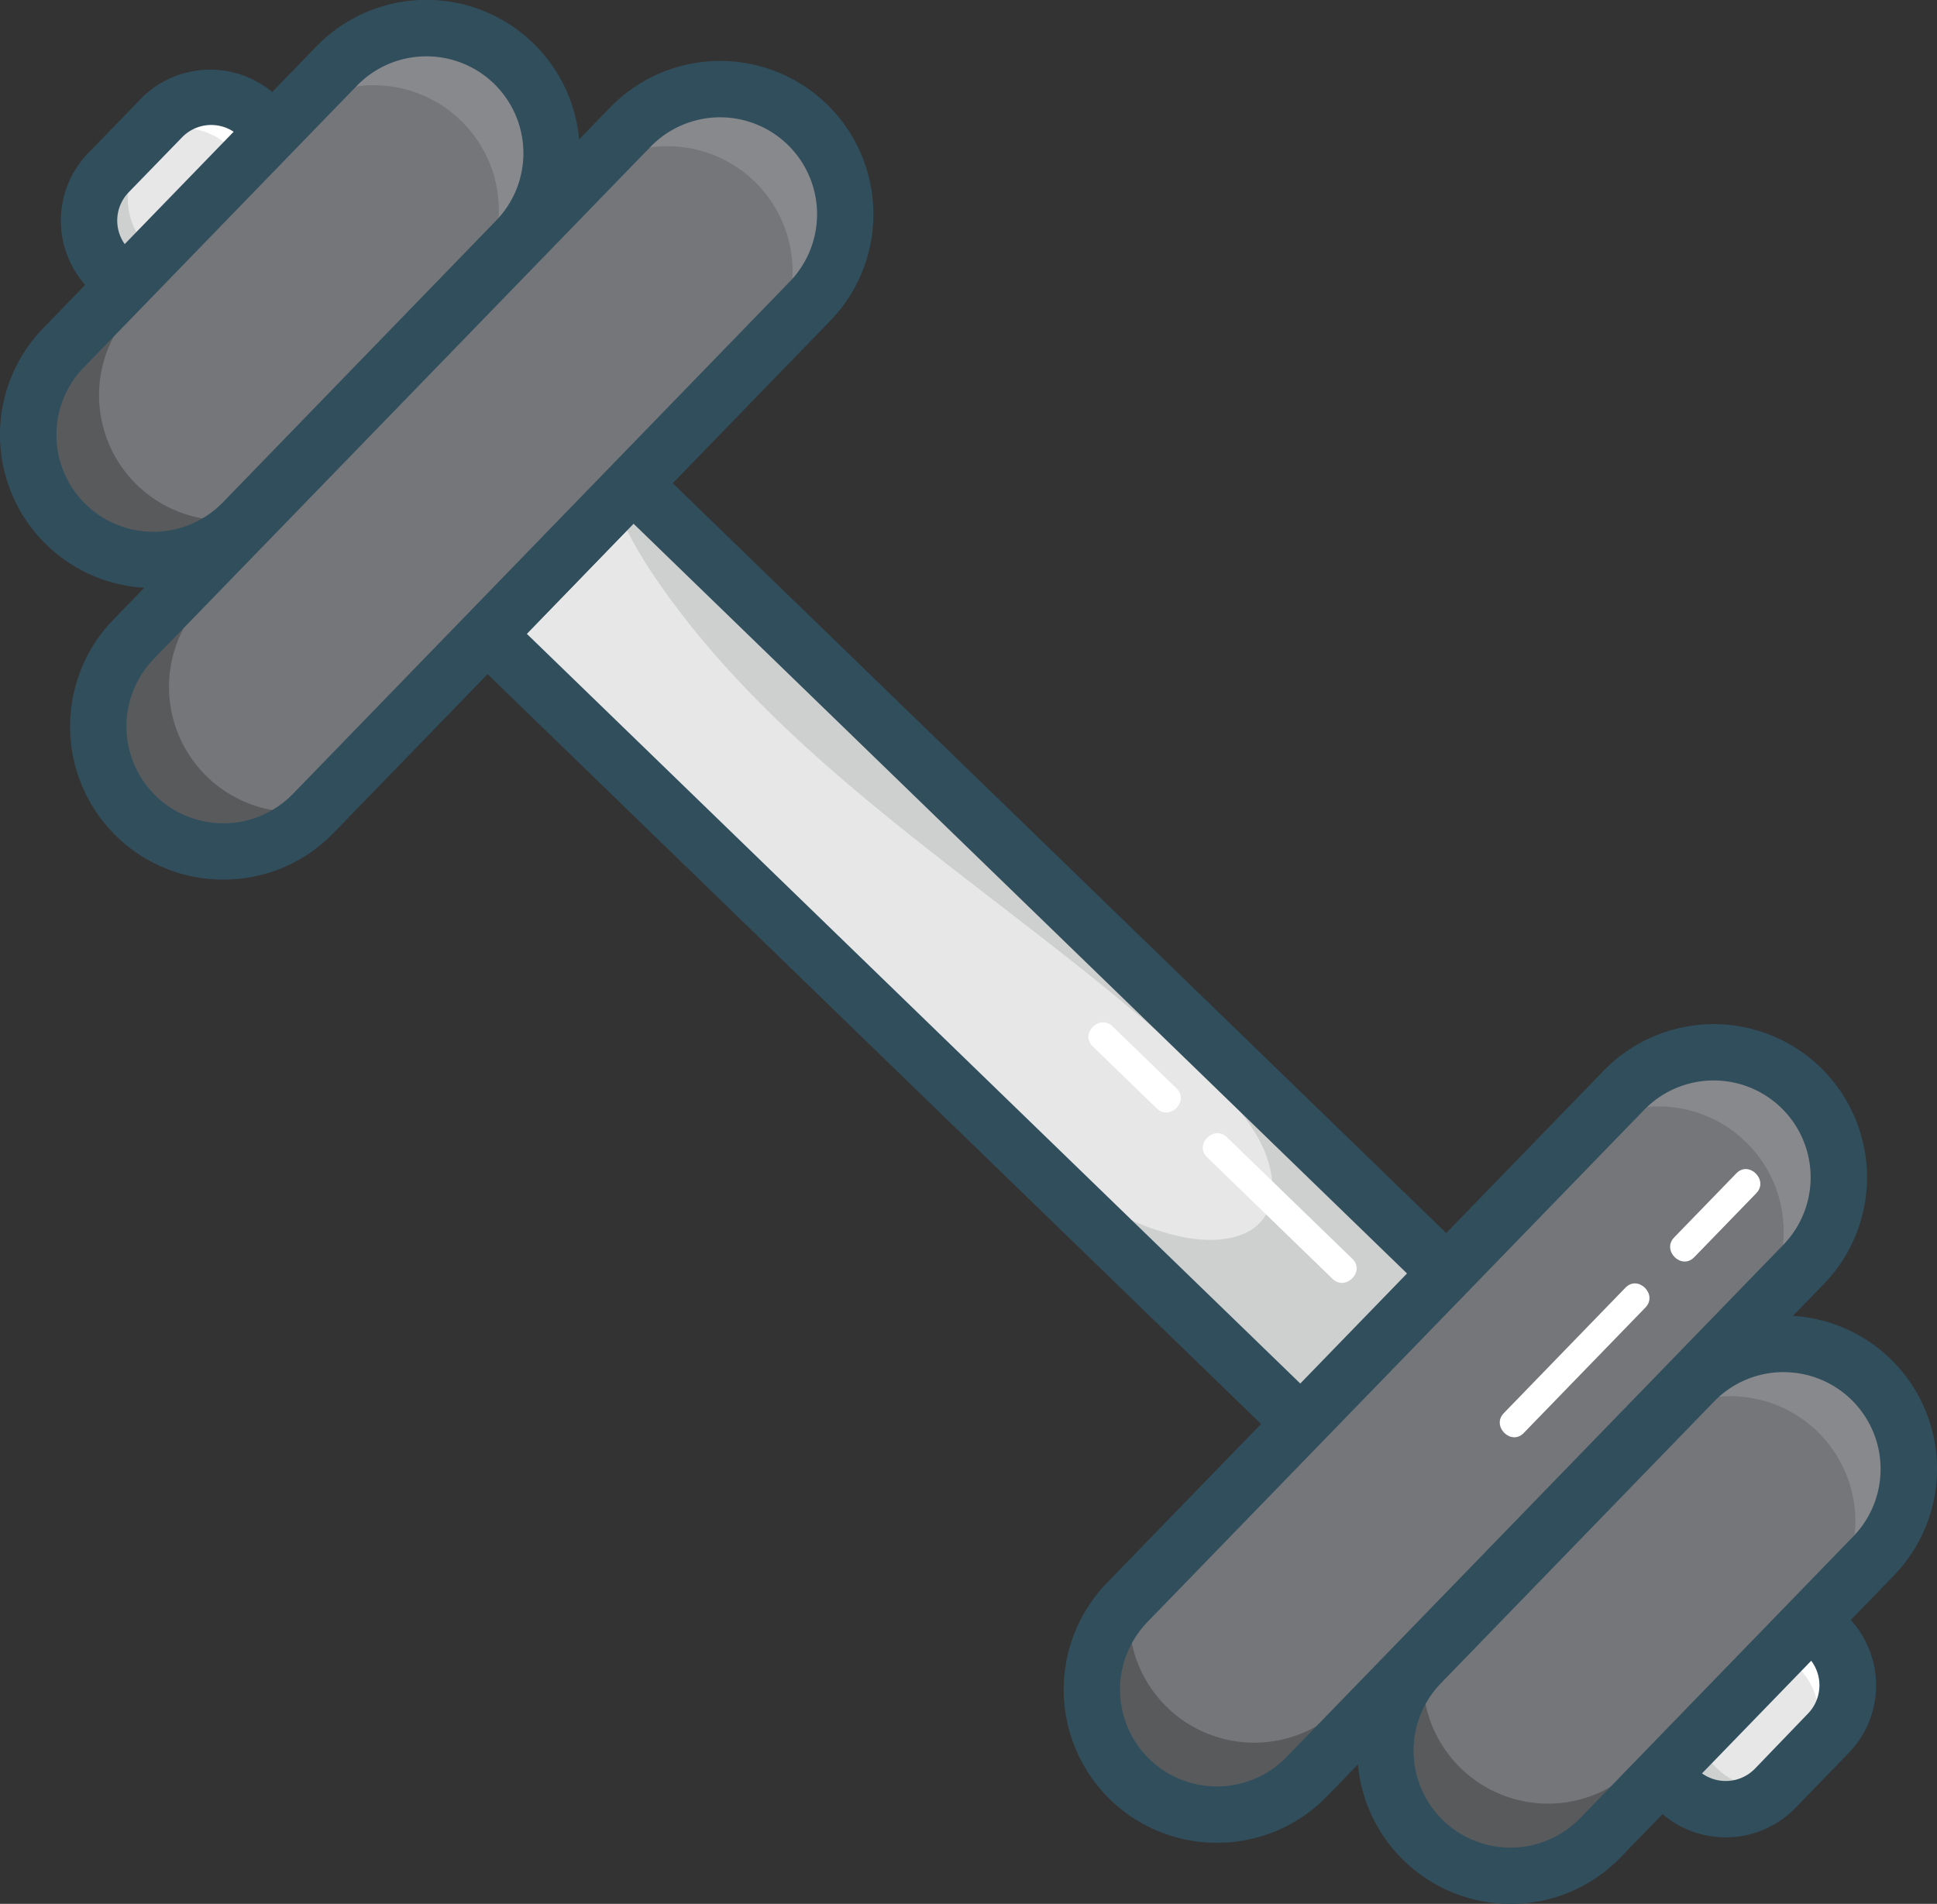 <svg viewBox="0 0 412.48 405.52" xmlns="http://www.w3.org/2000/svg"><rect x="0" y="0" width="412.48" height="405.52" fill="#333333" stroke="none"/><path d="m84.81 181.71h244.07v44.65h-244.07z" fill="#e7e7e7" transform="matrix(.718 .696 -.696 .718 200.38 -86.44)"/><path d="m307.18 271.12-31.08 32.05-65-63c12.54 9.9 25.88 20.1 40.28 23.21 7.13 1.54 14.9.82 18.12-4.52 2.65-4.4 1.48-11-1.62-16.55s-7.88-10.31-12.63-14.76c-37.8-35.07-85.21-61-114.5-102.73a95.34 95.34 0 0 1 -11.35-21l2.55-2.63z" fill="#ced0d0"/><path d="m279.05 313.5-183.84-178.26 39.43-40.67 183.84 178.26zm-166.87-178.5 166.61 161.53 22.73-23.44-166.62-161.55z" fill="#314e5d"/><path d="m288 268.15-26.73-25.92c-2.77-2.69-7 1.55-4.24 4.24l26.73 25.92c2.77 2.69 7-1.55 4.24-4.24z" fill="#fff"/><path d="m250.57 231.86-13.66-13.25c-2.77-2.69-7 1.55-4.24 4.24l13.66 13.25c2.77 2.69 7-1.55 4.24-4.24z" fill="#fff"/><rect fill="#e7e7e7" height="45.64" rx="14.67" transform="matrix(.718 .696 -.696 .718 40.8 -15.86)" width="29.34" x="25.3" y="19.59"/><path d="m61.08 33.91a14.64 14.64 0 0 1 -2.13 7.86l-7.61 7.85a14.67 14.67 0 0 0 -23.07-17.85l7.61-7.85a14.67 14.67 0 0 1 25.2 10z" fill="#fff"/><path d="m46.41 56.32-5.41 5.54a14.67 14.67 0 0 1 -18.54-22.5l11.35-11.7a14.57 14.57 0 0 1 5.29-3.49l-7.73 8a14.67 14.67 0 0 0 15 24.19z" fill="#ced0d0"/><path d="m33.62 67.66a20.53 20.53 0 0 1 -14.38-5.83 20.67 20.67 0 0 1 -.45-29.23l11.35-11.7a20.67 20.67 0 0 1 29.68 28.77l-11.35 11.7a20.53 20.53 0 0 1 -14.52 6.28zm11.38-41.04a8.64 8.64 0 0 0 -6.23 2.63l-11.36 11.7a8.67 8.67 0 0 0 .19 12.26 8.61 8.61 0 0 0 6 2.45h.14a8.62 8.62 0 0 0 6.12-2.66l11.34-11.68a8.67 8.67 0 0 0 -6.2-14.7z" fill="#314e5d"/><rect fill="#e7e7e7" height="45.64" rx="14.67" transform="matrix(.718 .696 -.696 .718 360.88 -157.19)" width="29.34" x="359.73" y="343.87"/><path d="m394.91 357.61a14.64 14.64 0 0 1 -2.13 7.86l-7.61 7.85a14.67 14.67 0 0 0 -23.07-17.84l7.61-7.85a14.67 14.67 0 0 1 25.2 10z" fill="#fff"/><path d="m380.25 380-5.38 5.54a14.67 14.67 0 0 1 -18.54-22.5l11.35-11.7a14.57 14.57 0 0 1 5.29-3.49l-7.73 8a14.67 14.67 0 0 0 15 24.19z" fill="#ced0d0"/><path d="m367.46 391.35a20.6 20.6 0 0 1 -14.39-5.82 20.69 20.69 0 0 1 -.45-29.23l11.38-11.7a20.67 20.67 0 1 1 29.68 28.78l-11.35 11.7a20.61 20.61 0 0 1 -14.87 6.27zm-6-14.44a8.68 8.68 0 0 0 12.26-.19l11.28-11.72a8.67 8.67 0 0 0 -.19-12.26 8.72 8.72 0 0 0 -6.17-2.45 8.62 8.62 0 0 0 -6.09 2.63l-11.35 11.7a8.68 8.68 0 0 0 .19 12.26z" fill="#314e5d"/><rect fill="#747679" height="205.26" rx="26.64" transform="matrix(.718 .696 -.696 .718 100.03 -41.86)" width="53.29" x="75.02" y="-.13"/><rect fill="#747679" height="136.84" rx="26.64" transform="matrix(.718 .696 -.696 .718 62.96 -25.49)" width="53.29" x="36.29" y="-3.48"/><path d="m120 30.13a26.54 26.54 0 0 1 -7.51 19l-13.78 14.21a26.64 26.64 0 1 0 -38.26-37.09l13.83-14.25a26.64 26.64 0 0 1 45.72 18.13z" fill="#87898d"/><path d="m175.08 62.08-13.82 14.26a26.64 26.64 0 1 0 -38.26-37.1l13.83-14.24a26.64 26.64 0 1 1 38.25 37.09z" fill="#87898d"/><g fill="#595a5b"><path d="m130.47 34.52a26.63 26.63 0 0 1 -5.47 8.23l-58.16 60a26.63 26.63 0 0 1 -8.06 5.7z"/><path d="m57.24 109.08-6.57 6.78a26.64 26.64 0 0 1 -38.25-37.1l14.67-15.13a26.64 26.64 0 0 0 4.58-3.78l6.57-6.78a26.6 26.6 0 0 0 5-2.56l-14.64 15.13a26.65 26.65 0 0 0 28.64 43.44z"/><path d="m72.17 171.18-6.58 6.82a26.64 26.64 0 1 1 -38.25-37.09l31.45-32.44a26.63 26.63 0 0 0 8.06-5.7l58.16-60a26.63 26.63 0 0 0 5.45-8.23l2.66-2.74a26.39 26.39 0 0 1 9.6-6.33l-99.2 102.28a26.64 26.64 0 0 0 28.66 43.43z"/></g><path d="m47.55 187.35a32.53 32.53 0 0 1 -22.72-9.19 32.68 32.68 0 0 1 -.71-46.16l105.79-109.1a32.64 32.64 0 0 1 46.87 45.45l-105.78 109.1a32.55 32.55 0 0 1 -23.45 9.9zm-14.36-17.8a20.67 20.67 0 0 0 29.19-.45l105.79-109.1a20.64 20.64 0 0 0 -29.64-28.74l-105.79 109.09a20.67 20.67 0 0 0 .45 29.19z" fill="#314e5d"/><path d="m32.63 125.26a32.64 32.64 0 0 1 -23.42-55.37l58.16-60a32.64 32.64 0 1 1 46.87 45.45l-58.16 60a32.43 32.43 0 0 1 -22.93 9.92zm58.18-113.26a20.58 20.58 0 0 0 -14.81 6.26l-58.16 60a20.64 20.64 0 0 0 .45 29.19 20.64 20.64 0 0 0 29.18-.45l58.16-60a20.63 20.63 0 0 0 -14.82-35z" fill="#314e5d"/><rect fill="#747679" height="205.26" rx="26.64" transform="matrix(-.718 -.696 .696 -.718 320.24 738.17)" width="53.29" x="283.04" y="201.57"/><rect fill="#747679" height="136.84" rx="26.64" transform="matrix(-.718 -.696 .696 -.718 360.63 829.64)" width="53.29" x="321.76" y="273.33"/><path d="m381.44 283.59a26.54 26.54 0 0 0 -18.72 8.09l-13.82 14.26a26.64 26.64 0 1 1 38.26 37.06l13.84-14.22a26.64 26.64 0 0 0 -19.54-45.19z" fill="#87898d"/><path d="m347.81 229.57-13.81 14.26a26.64 26.64 0 1 1 38.25 37.09l13.82-14.26a26.64 26.64 0 1 0 -38.25-37.09z" fill="#87898d"/><path d="m376.74 273.32a26.63 26.63 0 0 0 -8.06 5.7l-58.16 60a26.63 26.63 0 0 0 -5.45 8.23z" fill="#595a5b"/><path d="m304.47 348.8-6.57 6.78a26.64 26.64 0 0 0 38.25 37.09l14.67-15.13a26.64 26.64 0 0 1 3.64-4.69l6.57-6.78a26.6 26.6 0 0 1 2.41-5.11l-14.67 15.13a26.65 26.65 0 0 1 -44.3-27.29z" fill="#595a5b"/><path d="m241.94 335.79-6.58 6.79a26.64 26.64 0 1 0 38.25 37.09l31.45-32.44a26.63 26.63 0 0 1 5.45-8.23l58.16-60a26.63 26.63 0 0 1 8.06-5.7l2.66-2.74a26.39 26.39 0 0 0 6-9.79l-99.16 102.32a26.64 26.64 0 0 1 -44.29-27.3z" fill="#595a5b"/><path d="m259.14 392.51a32.53 32.53 0 0 1 -22.72-9.19 32.68 32.68 0 0 1 -.71-46.16l105.79-109.1a32.64 32.64 0 1 1 46.87 45.45l-105.79 109.1a32.55 32.55 0 0 1 -23.44 9.9zm-14.37-17.81a20.67 20.67 0 0 0 29.19-.45l105.79-109.1a20.64 20.64 0 0 0 -29.64-28.74l-105.79 109.1a20.67 20.67 0 0 0 .45 29.19z" fill="#314e5d"/><path d="m321.67 405.52a32.64 32.64 0 0 1 -23.42-55.37l58.16-60a32.64 32.64 0 0 1 46.87 45.45l-58.16 60a32.43 32.43 0 0 1 -22.93 9.92zm58.18-113.26a20.58 20.58 0 0 0 -14.85 6.27l-58.16 60a20.64 20.64 0 0 0 .45 29.19 20.64 20.64 0 0 0 29.19-.45l58.16-60a20.63 20.63 0 0 0 -14.82-35z" fill="#314e5d"/><path d="m324.47 305.23 25.92-26.73c2.69-2.77-1.55-7-4.24-4.24l-25.92 26.74c-2.69 2.77 1.55 7 4.24 4.24z" fill="#fff"/><path d="m360.76 267.81 13.24-13.66c2.69-2.77-1.55-7-4.24-4.24l-13.25 13.66c-2.69 2.77 1.55 7 4.24 4.24z" fill="#fff"/></svg>